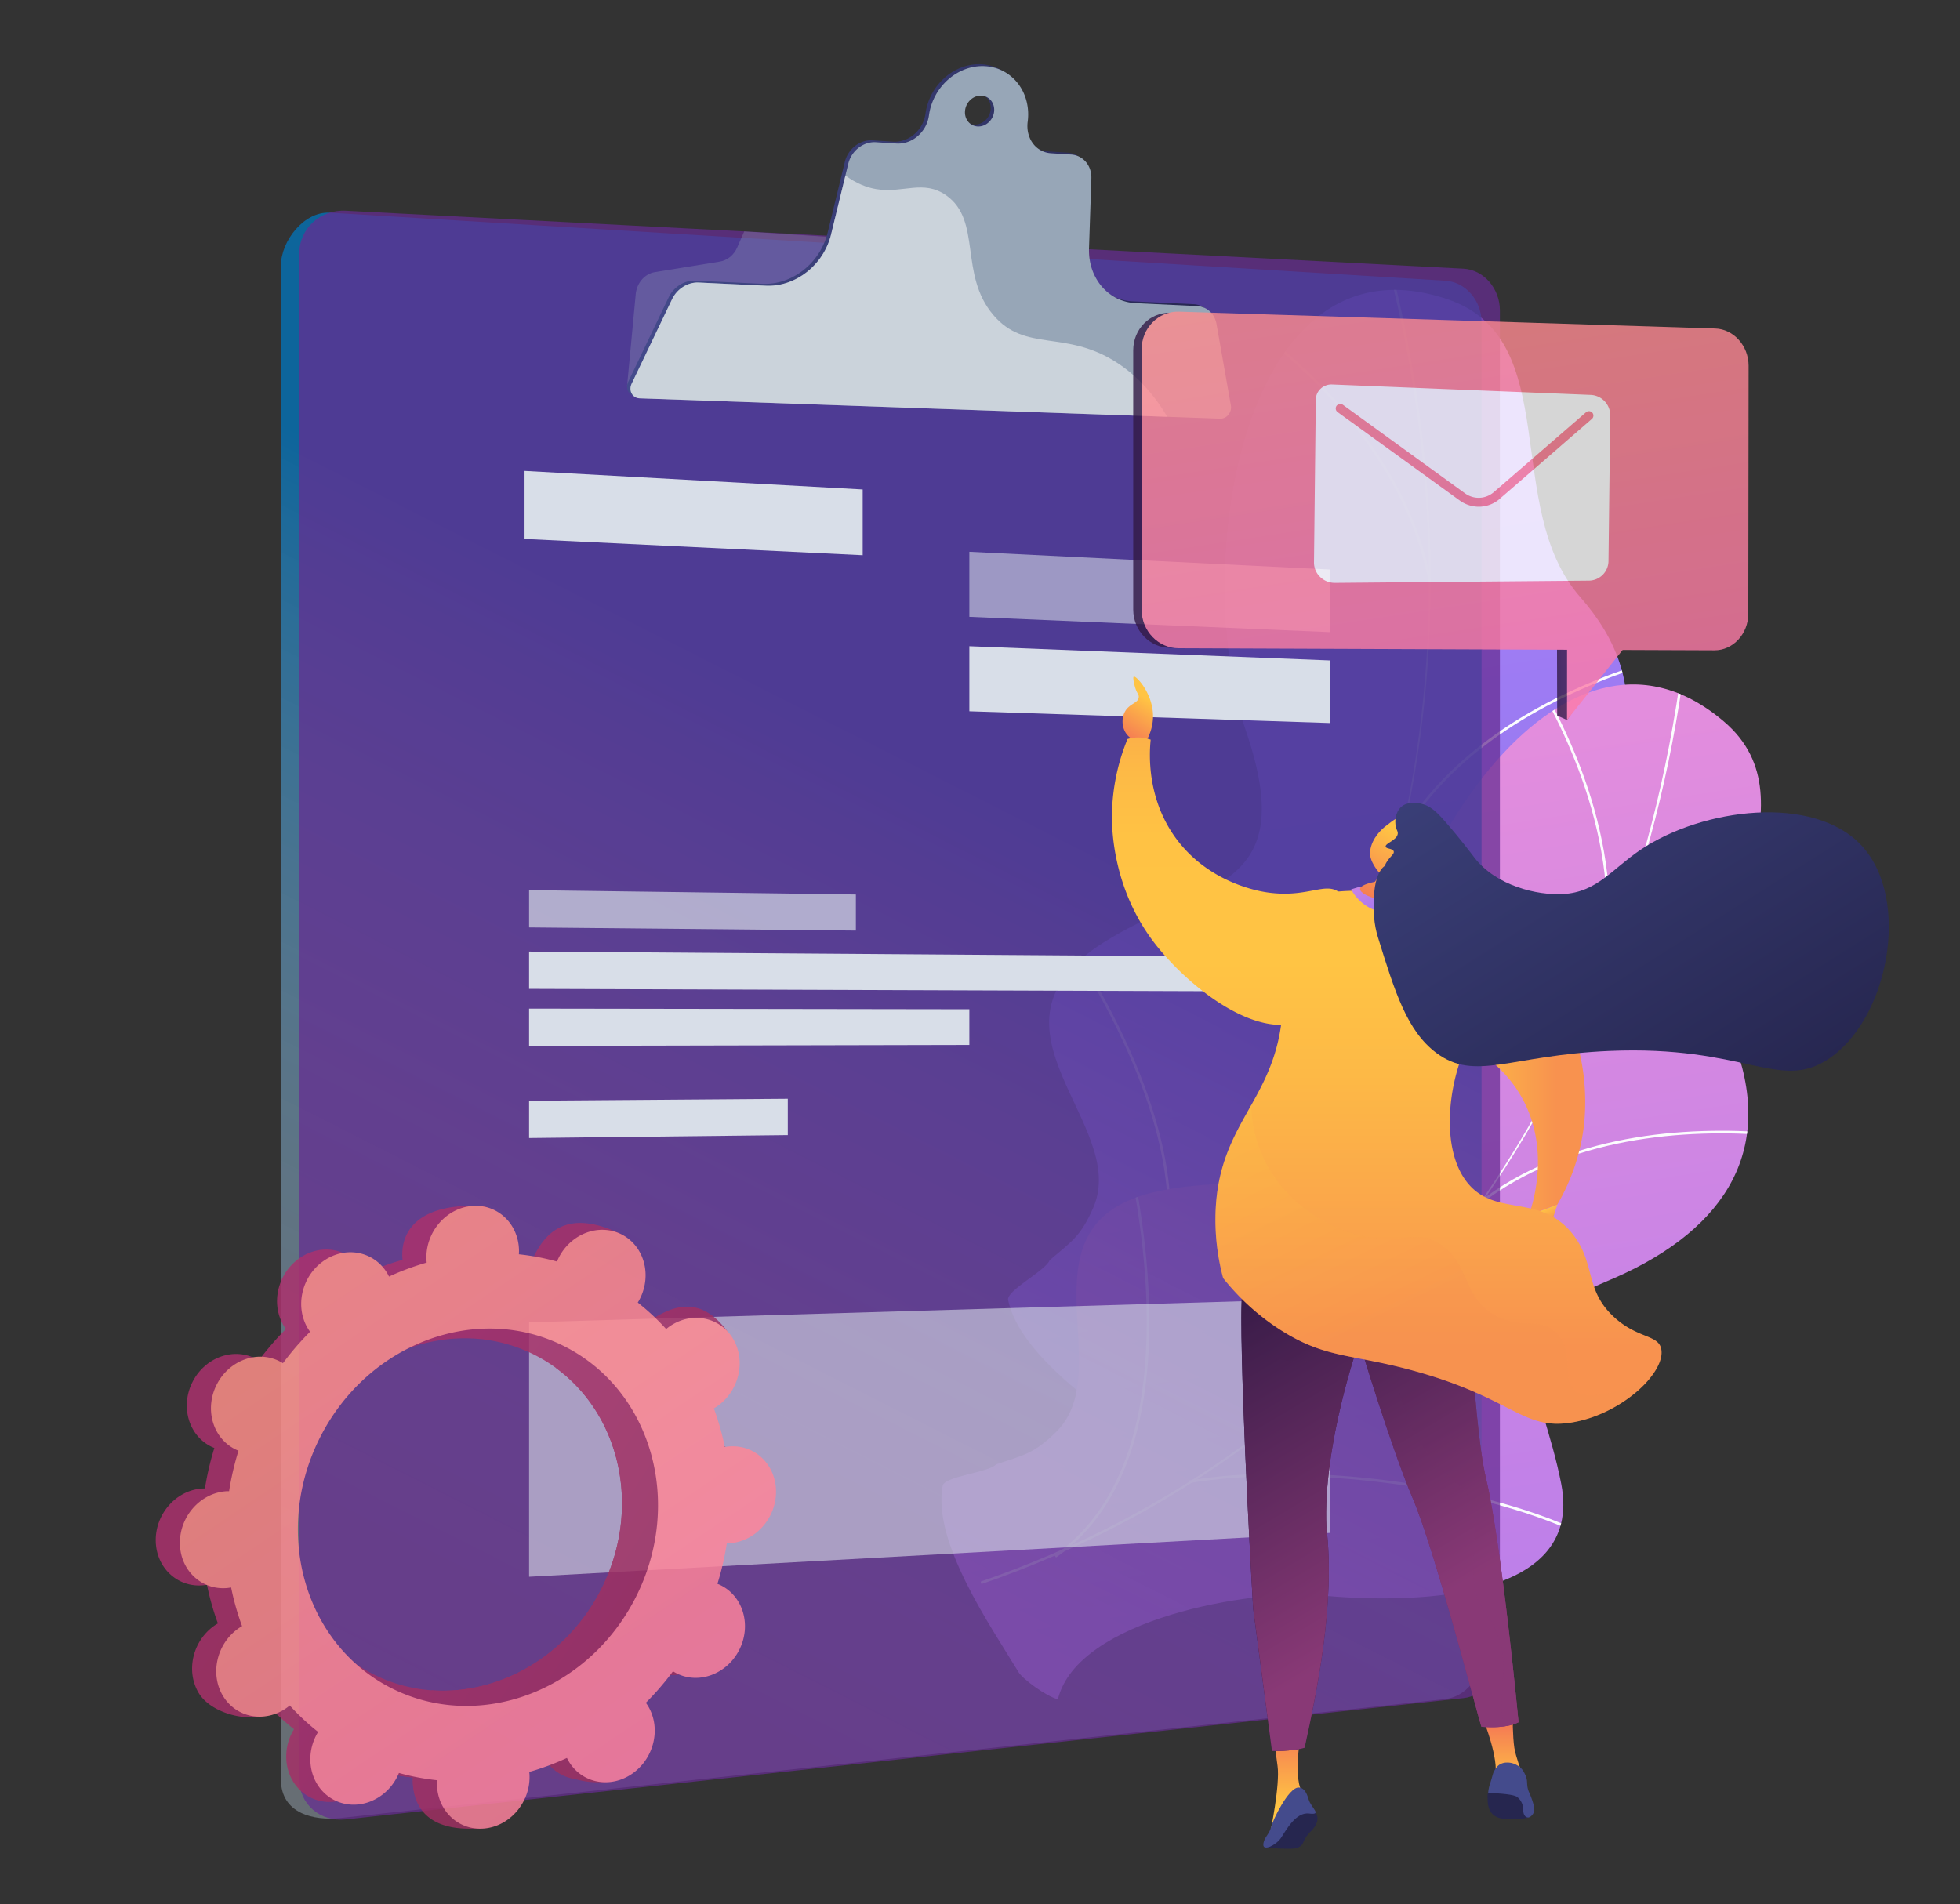 <svg xmlns="http://www.w3.org/2000/svg" xmlns:xlink="http://www.w3.org/1999/xlink" viewBox="0 0 2919.93 2837.05"><rect x="0" y="0" width="2919.93" height="2837.05" fill="#333333" stroke="none"/><defs><linearGradient id="linear-gradient" x1="1811.49" y1="520.36" x2="2303.79" y2="3667.54" gradientUnits="userSpaceOnUse"><stop offset="0" stop-color="#aa80f9"/><stop offset="1" stop-color="#6165d7"/></linearGradient><linearGradient id="linear-gradient-2" x1="1922.7" y1="1137.54" x2="2324.39" y2="3705.48" gradientUnits="userSpaceOnUse"><stop offset="0" stop-color="#e38ddd"/><stop offset="1" stop-color="#9571f6"/></linearGradient><clipPath id="clip-path"><path d="M1780.09,2167.85c-18.19,2.41-59.87-8.36-69.58-15.65-64.62-48.5-191.49-131.45-208.62-215.13-2.92-14.29,56.47-44.12,61.84-59.39,33.25-28.21,46.54-35.93,65-78.28,54.42-125-184.14-268.9,15.14-395,146-92.36,295.12-73.38,212-316.07s-7.22-745.55,299.88-642.72C2332,504.62,2236,755.46,2354.45,890c112.57,127.83,82.46,265.83-50.5,396s-31.2,175.89,51.66,303.81c99.54,153.65-151.3,252.5-271,288.25C1988.22,1906.88,1762.2,2045.23,1780.09,2167.85Z" fill="url(#linear-gradient)"/></clipPath><clipPath id="clip-path-2"><path d="M1576,2532c-17.76-4.56-52.4-30.14-58.68-40.53-41.79-69.14-128.44-193.52-113-277.53,2.63-14.34,68.88-19.81,79.56-32,41.39-13.73,56.6-15.93,89.53-48.31,97.23-95.61-70.23-318.25,161.74-360.68,169.91-31.09,301.15,42.29,314.83-213.86S2322,865,2568.38,1075.19c141.39,120.63-41.46,317.37,18.12,486.44,56.61,160.65-22.91,277.38-194.92,348.42s-94.71,151.47-65.68,301.09c34.86,179.73-234.75,177.61-359.14,166C1866.6,2367.81,1605.24,2411.61,1576,2532Z" fill="url(#linear-gradient-2)"/></clipPath><linearGradient id="linear-gradient-5" x1="665.33" y1="2708.79" x2="1744.31" y2="579.23" gradientUnits="userSpaceOnUse"><stop offset="0.06" stop-color="#cce0f4" stop-opacity="0.45"/><stop offset="0.18" stop-color="#b7d5ee" stop-opacity="0.51"/><stop offset="0.38" stop-color="#7fb7e0" stop-opacity="0.66"/><stop offset="0.64" stop-color="#2387c7" stop-opacity="0.91"/><stop offset="0.73" stop-color="#0075be"/></linearGradient><linearGradient id="linear-gradient-6" x1="934.18" y1="358.36" x2="1828.85" y2="358.36" gradientUnits="userSpaceOnUse"><stop offset="0" stop-color="#444b8c"/><stop offset="1" stop-color="#26264f"/></linearGradient><linearGradient id="linear-gradient-7" x1="1707.83" y1="1040.69" x2="1667.62" y2="1105.73" gradientUnits="userSpaceOnUse"><stop offset="0" stop-color="#ffc444"/><stop offset="1" stop-color="#f36f56"/></linearGradient><linearGradient id="linear-gradient-8" x1="2280.47" y1="1810.42" x2="2296.7" y2="1843.8" xlink:href="#linear-gradient-7"/><linearGradient id="linear-gradient-9" x1="989.57" y1="2660.55" x2="989.57" y2="2555.82" gradientTransform="translate(1249.56)" xlink:href="#linear-gradient-7"/><linearGradient id="linear-gradient-10" x1="670.35" y1="2690.39" x2="670.35" y2="2564.18" gradientTransform="translate(1249.56)" xlink:href="#linear-gradient-7"/><linearGradient id="linear-gradient-11" x1="599.74" y1="2194.6" x2="1012.68" y2="2194.6" gradientTransform="translate(1249.56)" gradientUnits="userSpaceOnUse"><stop offset="0" stop-color="#311944"/><stop offset="1" stop-color="#893976"/></linearGradient><linearGradient id="linear-gradient-12" x1="586.62" y1="1886.77" x2="884.12" y2="2386.45" xlink:href="#linear-gradient-11"/><linearGradient id="linear-gradient-13" x1="703.74" y1="1817.05" x2="1001.23" y2="2316.73" xlink:href="#linear-gradient-11"/><linearGradient id="linear-gradient-14" x1="2026.19" y1="1575.67" x2="2361.64" y2="1575.67" gradientUnits="userSpaceOnUse"><stop offset="0" stop-color="#fcb148"/><stop offset="0.05" stop-color="#fdba46"/><stop offset="0.14" stop-color="#ffc244"/><stop offset="0.32" stop-color="#ffc444"/><stop offset="0.48" stop-color="#fdb946"/><stop offset="0.78" stop-color="#f99c4d"/><stop offset="0.87" stop-color="#f8924f"/><stop offset="1" stop-color="#f8924f"/></linearGradient><linearGradient id="linear-gradient-15" x1="2143.02" y1="1098.84" x2="2143.02" y2="2143.55" xlink:href="#linear-gradient-14"/><linearGradient id="linear-gradient-16" x1="780.22" y1="1267.95" x2="841.2" y2="1364.87" gradientTransform="translate(1249.56)" xlink:href="#linear-gradient-2"/><linearGradient id="linear-gradient-17" x1="853.84" y1="1253.08" x2="786.82" y2="1361.49" gradientTransform="translate(1249.56)" xlink:href="#linear-gradient-7"/><linearGradient id="linear-gradient-18" x1="280.68" y1="795.49" x2="215.83" y2="900.4" gradientTransform="translate(1618.84 531.69) rotate(-13.66)" xlink:href="#linear-gradient-7"/><linearGradient id="linear-gradient-19" x1="2059.76" y1="790.03" x2="2621.41" y2="1682.74" xlink:href="#linear-gradient-6"/><linearGradient id="linear-gradient-20" x1="1835.47" y1="1098.83" x2="1835.47" y2="2143.54" xlink:href="#linear-gradient-14"/><linearGradient id="linear-gradient-21" x1="1844.73" y1="1372.46" x2="2163.82" y2="2028.62" xlink:href="#linear-gradient-14"/><linearGradient id="linear-gradient-22" x1="1688.2" y1="715.65" x2="2588.77" y2="715.65" gradientTransform="matrix(1, 0, 0, 1, 0, 0)" xlink:href="#linear-gradient-11"/><linearGradient id="linear-gradient-23" x1="2319.46" y1="994.54" x2="2439.78" y2="994.54" gradientTransform="matrix(1, 0, 0, 1, 0, 0)" xlink:href="#linear-gradient-11"/><linearGradient id="linear-gradient-24" x1="2082.74" y1="268.03" x2="2265.31" y2="1462.63" gradientUnits="userSpaceOnUse"><stop offset="0" stop-color="#ff9085"/><stop offset="1" stop-color="#fb6fbb"/></linearGradient><linearGradient id="linear-gradient-25" x1="2279" y1="238.04" x2="2461.57" y2="1432.64" xlink:href="#linear-gradient-24"/><linearGradient id="linear-gradient-26" x1="419.03" y1="2083.51" x2="2312.25" y2="3289.6" gradientUnits="userSpaceOnUse"><stop offset="0" stop-color="#ab316d"/><stop offset="1" stop-color="#792d3d"/></linearGradient><linearGradient id="linear-gradient-27" x1="429.86" y1="2066.5" x2="2323.09" y2="3272.6" xlink:href="#linear-gradient-26"/><linearGradient id="linear-gradient-28" x1="446.95" y1="1866.3" x2="1539.98" y2="3492.79" xlink:href="#linear-gradient-24"/></defs><g style="isolation:isolate"><g id="Illustration"><g id="Deco-2"><path d="M1780.09,2167.85c-18.19,2.41-59.87-8.36-69.58-15.65-64.62-48.5-191.49-131.45-208.62-215.13-2.92-14.29,56.47-44.12,61.84-59.39,33.25-28.21,46.54-35.93,65-78.28,54.42-125-184.14-268.9,15.14-395,146-92.36,295.12-73.38,212-316.07s-7.22-745.55,299.88-642.72C2332,504.62,2236,755.46,2354.45,890c112.57,127.83,82.46,265.83-50.5,396s-31.2,175.89,51.66,303.81c99.54,153.65-151.3,252.5-271,288.25C1988.22,1906.88,1762.2,2045.23,1780.09,2167.85Z" fill="url(#linear-gradient)"/><g clip-path="url(#clip-path)"><g style="mix-blend-mode:soft-light"><path d="M1610.29,2051.15l-2.55-3c454-393.51,625.31-1013.73,458.29-1659.09l3.77-1c79.16,305.85,82.08,618,8.44,902.58C2000.82,1590,1839,1852.9,1610.29,2051.15Z" fill="#fcfdfe"/><path d="M2404.31,1649c-164.07-9.26-416.76,56.71-563.29,147l-2-3.32c147.11-90.69,400.82-156.91,565.56-147.62Z" fill="#fcfdfe"/><path d="M1698.53,1972.88l-3.27-2.12c48.72-75,57.63-171.85,26.48-287.71-22.84-85-66.29-178-129.14-276.51l3.29-2.1c63.06,98.86,106.67,192.26,129.62,277.6C1757,1799,1747.88,1896.86,1698.53,1972.88Z" fill="#fcfdfe"/><path d="M2087.12,1249.92l-3.38-2c84.57-146.18,245.13-222.08,364.93-260l1.18,3.72C2330.7,1029.39,2171.06,1104.81,2087.12,1249.92Z" fill="#fcfdfe"/><path d="M2132.06,865.94l-3.83.73C2092.61,679.77,1944,546.35,1858.6,483.45l2.31-3.14C1946.78,543.54,2096.19,677.73,2132.06,865.94Z" fill="#fcfdfe"/></g></g></g><g id="Deco-1"><path d="M1576,2532c-17.76-4.56-52.4-30.14-58.68-40.53-41.79-69.14-128.44-193.52-113-277.53,2.63-14.34,68.88-19.81,79.56-32,41.39-13.73,56.6-15.93,89.53-48.31,97.23-95.61-70.23-318.25,161.74-360.68,169.91-31.09,301.15,42.29,314.83-213.86S2322,865,2568.38,1075.19c141.39,120.63-41.46,317.37,18.12,486.44,56.61,160.65-22.91,277.38-194.92,348.42s-94.71,151.47-65.68,301.09c34.86,179.73-234.75,177.61-359.14,166C1866.6,2367.81,1605.24,2411.61,1576,2532Z" fill="url(#linear-gradient-2)"/><g clip-path="url(#clip-path-2)"><g style="mix-blend-mode:soft-light"><path d="M1462.14,2360.31l-1.26-3.69c568.19-195.21,959-706.38,1045.41-1367.38l3.87.51C2469.21,1303,2355.21,1593.57,2180.48,1830,1996.79,2078.59,1748.4,2262,1462.14,2360.31Z" fill="#fcfdfe"/><path d="M2349,2284.18c-148.71-69.93-407.74-103.24-577.42-74.25l-.66-3.84c170.35-29.1,430.42,4.34,579.73,74.56Z" fill="#fcfdfe"/><path d="M1573.24,2320.71l-2.24-3.19c73.26-51.39,117.71-137.84,132.15-256.94,10.58-87.33,5.07-189.86-16.38-304.74l3.84-.72c21.52,115.28,27,218.21,16.41,305.93C1692.45,2181.3,1647.44,2268.66,1573.24,2320.71Z" fill="#fcfdfe"/><path d="M2204,1795.49l-2.4-3.07c133.09-104,310.38-114.32,435.68-104.71l-.3,3.89C2512.35,1682,2336.09,1692.3,2204,1795.49Z" fill="#fcfdfe"/><path d="M2389.24,1456.17l-3.83-.76c36.85-186.65-51.08-366-106.77-456.24l3.32-2C2338,1087.88,2426.34,1268.2,2389.24,1456.17Z" fill="#fcfdfe"/></g></g></g><g id="Board"><path d="M2152.81,418.24,491.2,316.9c-38.27-2-72.72,42.06-72.72,79V2651.46c0,51.27,49.68,61.59,87.95,57.47l1646.38-177.25c30.07-3.24,54.35-32.25,54.35-64.81V480C2207.16,447.43,2182.88,419.78,2152.81,418.24Z" opacity="0.75" fill="url(#linear-gradient-5)"/><path d="M2180.14,400.32,515.25,314c-38.27-2-69.44,26.6-69.44,63.86V2651c0,37.25,31.17,64.07,69.44,59.92l1664.89-180.65c30.07-3.26,54.35-32.5,54.35-65.31V462.56C2234.49,429.74,2210.21,401.88,2180.14,400.32Z" fill="#662d91" opacity="0.73" style="mix-blend-mode:soft-light"/><path d="M1503.28,567.77l-569.1,7.5L946.94,440c1-17.58,13-32,28.89-34.58l96.38-15.62c11.35-1.84,21.12-9.74,26.08-21.09l10.45-23.93,252.1,16.41Z" fill="#97a6b7" opacity="0.3" style="mix-blend-mode:multiply"/><path d="M1807.19,480c-2.7-15.3-14.34-26.05-29-26.74l-90.93-4.3c-41.28-1.95-71.54-37.29-70-82.07l3.51-103.75c.65-19.19-12.35-34.56-30.22-35.69l-29.87-1.88c-22.79-1.43-38-22.6-34.76-47.09,5.58-42.78-22.22-79.7-62.52-82.6-40.62-2.92-78.53,29.8-84.58,73.13a49.89,49.89,0,0,1-6.32,18.48c-9.38,15.87-25.83,24.61-41.93,23.59l-30.82-1.94c-18.68-1.17-36.42,12.64-41.15,32.08L1233,346.53c-11.08,45.55-52.89,78.46-97.28,76.36l-99.75-4.71c-16.34-.77-32.37,9.27-39.9,25L935.91,568.92c-4.92,10.3,1.14,21.43,11.87,21.8L1812.85,621c9.47.33,17.51-9.62,15.76-19.51ZM1451.11,185.67c-11.91-.78-20.18-11.7-18.45-24.39s12.81-22.31,24.72-21.5,20.11,11.74,18.38,24.39S1463,186.45,1451.11,185.67Z" fill="url(#linear-gradient-6)"/><path d="M1812.31,482.81c-2.7-15.31-14.33-26.05-29-26.75l-90.94-4.29c-41.27-1.95-71.53-37.3-70-82.07l3.51-103.76c.65-19.18-12.35-34.56-30.21-35.68l-29.88-1.89c-22.78-1.43-38-22.6-34.76-47.08,5.59-42.79-22.22-79.71-62.52-82.61-40.62-2.91-78.53,29.8-84.57,73.13a50.07,50.07,0,0,1-6.32,18.48c-9.39,15.87-25.83,24.61-41.94,23.6l-30.82-1.95c-18.67-1.17-36.42,12.65-41.15,32.09l-25.63,105.31c-11.08,45.55-52.88,78.46-97.28,76.37L1041,421c-16.34-.77-32.37,9.27-39.89,25L941,571.74c-4.92,10.29,1.14,21.42,11.87,21.79L1818,623.82c9.47.34,17.5-9.62,15.76-19.51ZM1456.24,188.48c-11.92-.78-20.19-11.7-18.45-24.39s12.8-22.31,24.71-21.49,20.12,11.73,18.39,24.38S1468.13,189.26,1456.24,188.48Z" fill="#97a6b7"/><path d="M1664.26,540.59c-77.16-50.22-136.37-14.61-184.47-71.25-51.48-60.63-16.76-140.45-70-178.12-34.1-24.11-64.52-2.84-104.19-9.37-14.52-2.39-30-8.48-46.12-20.34l-21.38,87.83c-11.08,45.55-52.88,78.46-97.28,76.37L1041,421c-16.34-.77-32.37,9.27-39.89,25L941,571.74c-4.92,10.29,1.14,21.42,11.87,21.79l786.18,27.53C1719.28,587.91,1694.68,560.38,1664.26,540.59Z" fill="#fff" opacity="0.5" style="mix-blend-mode:soft-light"/><polygon points="1285.2 827.28 781.44 803.03 781.44 701.66 1285.2 729.31 1285.2 827.28" fill="#d8dee8" style="mix-blend-mode:soft-light"/><polygon points="1981.67 941.93 1444.1 919.12 1444.1 822.19 1981.67 848.64 1981.67 941.93" fill="#d8dee8" opacity="0.57" style="mix-blend-mode:overlay"/><polygon points="1981.67 1077.34 1444.1 1059.82 1444.1 962.89 1981.67 984.06 1981.67 1077.34" fill="#d8dee8" style="mix-blend-mode:soft-light"/><polygon points="1275.05 1386.57 788.2 1381.9 788.2 1326.34 1275.05 1332.8 1275.05 1386.57" fill="#d8dee8" opacity="0.69" style="mix-blend-mode:overlay"/><polygon points="1981.67 1477.57 788.2 1473.42 788.2 1417.86 1981.67 1426.41 1981.67 1477.57" fill="#d8dee8" style="mix-blend-mode:soft-light"/><polygon points="1444.1 1556.98 788.2 1558.4 788.2 1502.84 1444.1 1503.83 1444.1 1556.98" fill="#d8dee8" style="mix-blend-mode:overlay"/><polygon points="1173.63 1691.34 788.2 1695.68 788.2 1640.11 1173.63 1637.19 1173.63 1691.34" fill="#d8dee8" style="mix-blend-mode:soft-light"/><polygon points="1981.67 2284.04 788.2 2349.38 788.2 1970.23 1981.67 1934.97 1981.67 2284.04" fill="#d8dee8" opacity="0.6" style="mix-blend-mode:overlay"/></g><g id="Woman"><path d="M1705.72,1107.06a73.92,73.92,0,0,0,12-37.87c.93-35.12-25.13-62.52-28.63-61-1.88.85.51,11.14,1.85,15.7,2.79,9.5,5.79,10.42,5.54,14.78-.52,9-13.48,9.32-20.32,21.24-4.92,8.58-5.31,20.8,0,30.48C1685,1106.48,1704.88,1107.05,1705.72,1107.06Z" fill="url(#linear-gradient-7)"/><polygon points="2262.24 1870.02 2252.23 1835.56 2294.03 1804.58 2320.09 1794.84 2304.66 1843.05 2262.24 1870.02" fill="url(#linear-gradient-8)"/><path d="M2210.49,2564s22.87,57.52,16.85,83c24.55-.48,40.44-3.61,40.44-3.61s-9.87-26.24-11.8-39.23c-2.6-17.57-2.4-46-2.4-46Z" fill="url(#linear-gradient-9)"/><path d="M1958.43,2698.58a18.09,18.09,0,0,1,4.32,10.57,17.18,17.18,0,0,1-1.3,7.08c-3.9,10.26-10,11.61-16.63,22.5-4,6.65-3.27,8.65-7,11.66-4.88,4-10.78,4.18-15.89,4.24a281.75,281.75,0,0,1-36.74-2.08q12.32-15.86,26.22-32.17,6.11-7.12,12.19-13.94l24.12-8.15Z" fill="#26264f"/><path d="M1938.36,2581.43s-13.79,72,3.76,92.12c15,20.15-7.22,5.77-7.22,5.77l-26.48,23.11-15.88,27.44s14.62-70.44,10.72-98.39-5.85-46.8-5.85-46.8Z" fill="url(#linear-gradient-10)"/><path d="M1886.36,1794.25s-37,33.15-37,169.66,17.55,432.91,17.55,432.91L1894.94,2609s29.12,1,48.62-4.81c17.55-80,46.15-215.21,32.5-328.31-5.85-122.85,48.75-276.91,48.75-276.91s46.8,156,80,234,96.26,322.36,102.11,339.92c38.79,3.51,55.36-6.75,55.36-6.75s-24.87-263-48.27-362.42-21.45-339.31-60.45-407.57C2065.76,1761.1,1886.36,1794.25,1886.36,1794.25Z" fill="url(#linear-gradient-11)"/><path d="M1886.36,1794.25s-37,33.15-37,169.66,17.55,432.91,17.55,432.91L1894.94,2609s29.12,1,48.62-4.81c17.55-80,46.15-215.21,32.5-328.31-5.85-122.85,48.75-276.91,48.75-276.91s46.8,156,80,234,96.26,322.36,102.11,339.92c38.79,3.51,55.36-6.75,55.36-6.75s-24.87-263-48.27-362.42-21.45-339.31-60.45-407.57C2065.76,1761.1,1886.36,1794.25,1886.36,1794.25Z" fill="url(#linear-gradient-12)"/><path d="M2078.83,2044.37c11.56,75.1,34.66,115.53,92.43,167.52,46.21,34.66,11.55,109.76,28.88,167.53,5.78,17.33,23.11,34.66,28.89,52,21.49,43,1.41,95.58,11.16,141.1,15.17-2.1,22-6.32,22-6.32s-24.87-263-48.27-362.42-21.45-339.31-60.45-407.57c-87.76-35.1-267.16-2-267.16-2s-37,33.15-37,169.66c0,11.08.11,23.22.33,36.15,38.46,34,117.13,41.61,165.65,3.87a23.08,23.08,0,0,1,9.27-4.2l.25-.72s.08.27.21.68C2047.1,1995.66,2073.82,2024.33,2078.83,2044.37Z" opacity="0.25" fill="url(#linear-gradient-13)" style="mix-blend-mode:multiply"/><path d="M2221.33,2668.9s-5.7,0-5.23,7.36-2.56,32.68,26.4,33.87,33.44-2.05,34.39-2.05-7.6-24.22-7.6-24.22L2260,2672l-24.93-2.62Z" fill="#26264f"/><path d="M2285.56,2694.32c-.62-6.12-4-15.74-7.48-23.49-5.12-11.51-.92-15.81-5.81-26.29-1.69-3.63-3.33-7.06-6.9-10.47-.82-.78-8.81-8.17-20.46-7.79a20.65,20.65,0,0,0-9.63,2.26c-4.49,2.39-6.74,6-8.66,9.14-3,5-2.33,6.48-7,20.7a52,52,0,0,0-2.59,13.37c7.6,0,36.81,1.19,43,5.7s9.26,12.11,9.26,19.71,3.8,11.16,7.6,10.92C2280.29,2707.87,2287,2701.58,2285.56,2694.32Z" fill="#444b8c"/><path d="M1934.66,2663.44c6.52.1,11.31,5.29,14.92,17.81s20.94,23.59.72,20.94-34.9,26-42.12,36.58-26.6,20-26.12,9.65,9-15.18,11.44-25.77S1919.77,2663.2,1934.66,2663.44Z" fill="#444b8c"/><path d="M2277.59,1810.73c4.79-13.34,34.74-101-13.66-180.87-39.62-65.42-108.18-86.76-117.95-89.65-59.51-17.57-89.33,5-108.11-15.77-31.86-35.26,4.23-155.36,74-179.42,78.69-27.12,173.09,77.15,211.35,145.64,50.18,89.85,37.83,179.15,34.93,197.54a308.22,308.22,0,0,1-38.1,106.64Z" fill="url(#linear-gradient-14)"/><path d="M2072.09,1328.07c-70.24-2.81-124.4-1.7-155,28.88-32.32,32.3.34,68.76-6.68,153.24-10.74,129.35-93.17,161-99.37,292.17a335.19,335.19,0,0,0,11.2,102.12c18.09,22.52,47.7,54.32,91.39,80.9,63.59,38.68,100.46,31.94,191.77,56.93,149.37,40.88,162.66,89.56,236.72,77.16,74.85-12.54,140.52-75.53,132.59-110.12-4.75-20.72-34.92-14.85-69.67-46.44-44.77-40.73-27.5-79.6-61.54-123.36-48.9-62.85-117-24.43-158.69-78.9-42.15-55.11-25.43-163.69,10.1-222.88,23.2-38.66,33.14-84,52.89-124.5a28.23,28.23,0,0,0,2.71-15.79c-3.21-26.4-47.22-40.72-80.55-51.23C2119.13,1330.23,2077.87,1328.3,2072.09,1328.07Z" fill="url(#linear-gradient-15)"/><path d="M2012.93,1325.16l13.85-4.26s3.63,18.75,48.17,21.1a66.54,66.54,0,0,0,40.7-13.85l9.47,6.9s-20.77,25.94-53.79,25.28C2028.7,1359.47,2012.93,1325.16,2012.93,1325.16Z" fill="url(#linear-gradient-16)"/><path d="M2041.14,1268.11c2.67-20.6,19-33.8,22.51-36.62,14.87-11.83,17.9-13,23-14l7-1.06.76,0c4.09.24,16.33,5,18.56,6.59,7.11,5,1.87,40.41-19.69,84.46q-1.26,5.6-2.54,11.19c18.79,3.3,23.44,6.69,23.59,9.4.32,5.86-20.25,13.34-39.32,13.83-23.91.6-49.29-9.68-48.81-17.36.2-3.11,4.71-6.94,22.07-10.7l8.14-11.45C2053.93,1299.46,2039.17,1283.28,2041.14,1268.11Z" fill="url(#linear-gradient-17)"/><path d="M2070.69,1260.35c5.43-3.24,9.56,3.73,7,9.83s-11.13,9.92-16.34,6.28S2063.4,1264.72,2070.69,1260.35Z" fill="url(#linear-gradient-18)"/><path d="M2773.6,1260.25c-71.38-77.46-237.48-56.22-329.6,6-42.81,28.91-64.78,63.06-115.36,65.92-38.46,2.18-99.63-12.28-131.85-53.93-4.05-5.25-20.29-27.26-44.66-55-10.75-12.24-21.44-23.72-38-26.32-4.21-.66-18.21-2.94-27.47,6.1-7.5,7.33-9.34,20.07-7.12,29.25,1.33,5.49,3,6.07,2.8,9.66-.69,10.1-19.08,14.5-18.06,19.59.73,3.63,10.3,2.3,11.95,6.86,1.81,5-8.7,9.3-13.22,21.87-8.46,5.67-13.81,19.77-15.66,38.63-2.72,27.73.07,50.26,5.32,67.23,25.3,81.71,43.4,140.15,87.19,172.79,58,43.21,110.2,3.31,257.69-3,202-8.64,252.33,59.82,324.91,13C2813.1,1520.39,2847.72,1340.67,2773.6,1260.25Z" fill="url(#linear-gradient-19)"/><path d="M1714.25,1102.14c-1.8,16.9-7.89,91.65,43.67,154.77,48.18,59,116.42,70.76,129.1,72.68,61.35,9.27,87.81-17.17,109.25.84,36.38,30.58,17,154.48-48.81,187.86-74.25,37.62-182-52.76-229.27-115.38-62-82.14-62-172.29-61.62-190.91a308.21,308.21,0,0,1,23.16-110.84,54.78,54.78,0,0,1,34.52,1Z" fill="url(#linear-gradient-20)"/><path d="M2344.37,2070c-18-18.42,1.81-55.55-24.72-83.15-24.63-25.62-52.5-4.93-92.14-27-50.84-28.28-36.83-80-85.4-107.87-34.92-20-51.33,1.5-105.62-9s-120.21-47.84-152.82-114.61a197,197,0,0,1-19.64-81.79c-24.38,43.55-49.66,85.28-53,155.71a335.19,335.19,0,0,0,11.2,102.12c18.09,22.52,47.7,54.32,91.39,80.9,63.59,38.68,100.46,31.94,191.77,56.93,149.37,40.88,162.66,89.56,236.72,77.16,47.84-8,91.82-36.63,115.34-65.28C2388.44,2084.92,2357.4,2083.39,2344.37,2070Z" opacity="0.3" fill="url(#linear-gradient-21)" style="mix-blend-mode:multiply"/></g><g id="Email" opacity="0.8"><path d="M2540.53,937.28l-797.31,28c-30.19,0-55-25.62-55-57l0-386.41c0-31.38,24.78-56.49,55-55.81l795.64,25.12c27.53.63,50,25.56,49.94,55.4l-.44,367.57C2588.29,944,2568.06,937.17,2540.53,937.28Z" fill="url(#linear-gradient-22)"/><polygon points="2319.47 916.25 2319.81 1066.18 2334.48 1072.83 2439.78 921.44 2319.47 916.25" fill="url(#linear-gradient-23)"/><path d="M2554.27,969l-798.35-3.09c-30.3,0-55.15-25.75-55.16-57.24l0-388.22c0-31.52,24.86-56.76,55.18-56.09l798.92,25.11c27.64.62,50.18,25.67,50.14,55.66l-.45,369.39C2604.47,944.5,2581.89,969,2554.27,969Z" fill="url(#linear-gradient-24)"/><polygon points="2334.61 915.26 2334.48 1072.83 2455.39 920.44 2334.61 915.26" fill="url(#linear-gradient-25)"/><path d="M2369.91,588.45l-385.26-15.56a23.52,23.52,0,0,0-17.13,6.23,22.52,22.52,0,0,0-7.28,16.39l-2.7,242.32a29.72,29.72,0,0,0,9.34,22,31.1,31.1,0,0,0,21.22,8.68h1.34l378.2-3.36A29.5,29.5,0,0,0,2396.26,836l2.59-217A30.35,30.35,0,0,0,2369.91,588.45Zm1.59,35.78L2234.12,743.39a47.35,47.35,0,0,1-32,11.62,48.5,48.5,0,0,1-27.51-9.28L1992.75,614.07a6.67,6.67,0,0,1-1.54-9.41,6.94,6.94,0,0,1,9.59-1.34l181.65,131.73a34.36,34.36,0,0,0,42.86-1.66l137.54-119.14a6.6,6.6,0,0,1,8.65,10Z" fill="#fff"/></g><g id="Gear" opacity="0.84"><path d="M971.65,2489c33.38,16.95,75.33,1.39,93.68-34.76s6.17-79.2-27.22-96.15c-1.73-.88-3.49-1.62-5.26-2.33a422.71,422.71,0,0,0,14-60.33c1.92,0,3.84,0,5.79-.21,38.09-3.39,68.32-38.39,67.52-78.18s-32.32-69.28-70.41-65.88c-2,.17-4,.49-5.89.83a388.33,388.33,0,0,0-16.31-57.61c1.75-1,3.5-2.08,5.2-3.28,32.59-22.83,43-67.89,23.27-100.65s-62.15-40.79-94.74-18c-1.67,1.17-3.24,2.43-4.79,3.71a344.69,344.69,0,0,0-42.27-39.45c1.08-1.76,2.13-3.54,3.08-5.42,18.35-36.15,42.34-75.63,8.69-92.06-77.84-38-111.24-5.47-129.59,30.68-.95,1.87-1.77,3.77-2.56,5.68a343.63,343.63,0,0,0-56.79-10.84c.12-2,.21-4,.17-6.06-.8-39.78,11-61.31-27.23-62.06-83.37-1.62-111.5,34.57-110.71,74.35.05,2.08.22,4.11.42,6.13A387.79,387.79,0,0,0,543.58,1898c-.87-1.78-1.77-3.54-2.8-5.26C521,1860,478.63,1852,446,1874.81s-43,67.89-23.27,100.65c1,1.68,2.11,3.24,3.24,4.79a424.5,424.5,0,0,0-40.44,46.92c-1.61-1-3.25-2-5-2.88-33.39-17-75.33-1.39-93.68,34.76s-6.17,79.2,27.21,96.15c1.73.88,3.5,1.62,5.27,2.32a424.74,424.74,0,0,0-14,60.33c-1.91,0-3.83,0-5.78.21-38.09,3.4-68.32,38.4-67.53,78.19s32.33,69.28,70.42,65.88c2-.18,3.94-.49,5.89-.84a389.29,389.29,0,0,0,16.3,57.62c-1.75,1-3.49,2.08-5.19,3.27-32.59,22.83-43,67.9-23.27,100.65s85.07,48,117.66,25.14c1.67-1.17-19.68-9.6-18.13-10.88A345.38,345.38,0,0,0,438,2576.54c-1.07,1.76-2.12,3.54-3.07,5.41-18.36,36.15-6.17,79.2,27.21,96.15s75.34,1.39,93.69-34.76c.95-1.88,1.77-3.78,2.56-5.68a344.47,344.47,0,0,0,56.79,10.84c-.12,2-.22,4-.18,6.06.8,39.78,32.33,69.28,70.42,65.89s68.32-38.4,67.52-78.19c0-2.07-.21-4.11-.42-6.13a387.86,387.86,0,0,0,56.14-20.83c.87,1.78,1.77,3.54,2.8,5.25,19.73,32.76,62.15,40.8,94.74,18s43-67.89,23.27-100.65c-1-1.68-2.12-3.25-3.24-4.79a424.42,424.42,0,0,0,40.43-46.92C968.28,2487.17,969.92,2488.16,971.65,2489Zm-416.2,5.28c-121.21-61.54-165.46-217.84-98.82-349.09S675.56,1957.46,796.78,2019s165.46,217.84,98.82,349.09S676.67,2555.87,555.45,2494.32Z" fill="url(#linear-gradient-26)"/><path d="M1052.65,2295.26c38.09-3.39,68.32-38.4,67.52-78.18s-32.32-69.28-70.41-65.88c-2,.17-4,.49-5.89.83a388.33,388.33,0,0,0-16.31-57.61c1.75-1,3.5-2.08,5.2-3.28,32.59-22.83,72.9-78,49.91-108.55-43.63-58-88.79-32.89-121.38-10.06-1.67,1.17-3.24,2.43-4.79,3.71a344.69,344.69,0,0,0-42.27-39.45c1.08-1.76,2.13-3.54,3.08-5.41a75.84,75.84,0,0,0,4.27-59.81q-47.21,83.1-93,167c96.7,70.86,127.49,210.51,67,329.56-51.22,100.89-153,157.54-252.46,150.44-4.44,11.5-8.79,23.07-13.54,34.46-12.89,30.91-27.53,61.18-42.19,91.42q13.83,2.61,27.77,4.08c-.12,2-.22,4-.18,6.06.8,39.78,25,73.58,94,69.92,38.19-2,44.75-42.43,44-82.22,0-2.07-.21-4.11-.42-6.13a387.86,387.86,0,0,0,56.14-20.83c.87,1.78,1.77,3.54,2.8,5.25,19.73,32.76,88.2,46.67,120.79,23.84s17-73.76-2.78-106.52c-1-1.68-2.12-3.25-3.24-4.8a422.33,422.33,0,0,0,40.43-46.91c1.62,1,3.26,2,5,2.88,33.38,16.95,75.33,1.38,93.68-34.77s6.17-79.19-27.22-96.14c-1.73-.88-3.49-1.62-5.26-2.33a422.71,422.71,0,0,0,14-60.33C1048.78,2295.47,1050.7,2295.44,1052.65,2295.26Z" fill="url(#linear-gradient-27)"/><path d="M1088.56,2299.35c38.09-3.4,68.32-38.4,67.52-78.19s-32.32-69.28-70.41-65.88c-2,.18-4,.49-5.89.84a388.11,388.11,0,0,0-16.31-57.62c1.75-1,3.5-2.08,5.2-3.27,32.59-22.83,43-67.9,23.27-100.65s-62.15-40.8-94.74-18c-1.67,1.17-3.24,2.43-4.8,3.72a343.83,343.83,0,0,0-42.26-39.45c1.07-1.77,2.13-3.55,3.08-5.42,18.35-36.15,6.17-79.2-27.22-96.15s-75.33-1.39-93.69,34.76c-.95,1.88-1.77,3.78-2.55,5.68A345.71,345.71,0,0,0,773,1868.91c.12-2,.21-4,.17-6.06-.8-39.78-32.32-69.28-70.41-65.88s-68.33,38.39-67.53,78.18c0,2.08.22,4.11.42,6.13a387.74,387.74,0,0,0-56.13,20.83c-.87-1.78-1.77-3.54-2.8-5.25-19.74-32.76-62.16-40.8-94.75-18s-43,67.9-23.27,100.65c1,1.68,2.12,3.25,3.25,4.8a423.47,423.47,0,0,0-40.44,46.91c-1.61-1-3.25-2-5-2.88-33.39-16.95-75.33-1.38-93.69,34.76s-6.16,79.2,27.22,96.15c1.73.88,3.5,1.62,5.27,2.33a424.11,424.11,0,0,0-14,60.33c-1.91,0-3.83,0-5.78.21-38.09,3.39-68.33,38.4-67.53,78.18s32.33,69.28,70.42,65.88c2-.17,3.94-.49,5.89-.83a389.51,389.51,0,0,0,16.3,57.61c-1.75,1-3.49,2.08-5.19,3.28-32.59,22.83-43,67.89-23.28,100.65s62.16,40.8,94.75,18c1.67-1.18,3.24-2.44,4.79-3.72a343.83,343.83,0,0,0,42.26,39.45c-1.07,1.76-2.12,3.54-3.07,5.42-18.36,36.15-6.17,79.19,27.21,96.14s75.33,1.39,93.69-34.76c1-1.87,1.77-3.77,2.56-5.68a344.55,344.55,0,0,0,56.78,10.84c-.11,2-.21,4-.17,6.06.8,39.78,32.33,69.28,70.42,65.89s68.32-38.4,67.52-78.18c0-2.08-.21-4.11-.42-6.13a389,389,0,0,0,56.14-20.83c.86,1.77,1.77,3.53,2.8,5.24,19.73,32.76,62.15,40.8,94.74,18s43-67.89,23.27-100.65c-1-1.67-2.12-3.24-3.24-4.79a423.5,423.5,0,0,0,40.43-46.92c1.62,1,3.25,2,5,2.88,33.38,17,75.32,1.39,93.68-34.76s6.17-79.2-27.22-96.15c-1.73-.88-3.49-1.62-5.26-2.32a423.34,423.34,0,0,0,14-60.33C1084.69,2299.55,1086.61,2299.52,1088.56,2299.35Zm-141.49,80.73c-71.37,140.56-234.45,201.07-364.26,135.16S405.63,2282,477,2141.41s234.44-201.07,364.25-135.16S1018.43,2239.52,947.07,2380.08Z" fill="url(#linear-gradient-28)"/></g></g></g></svg>